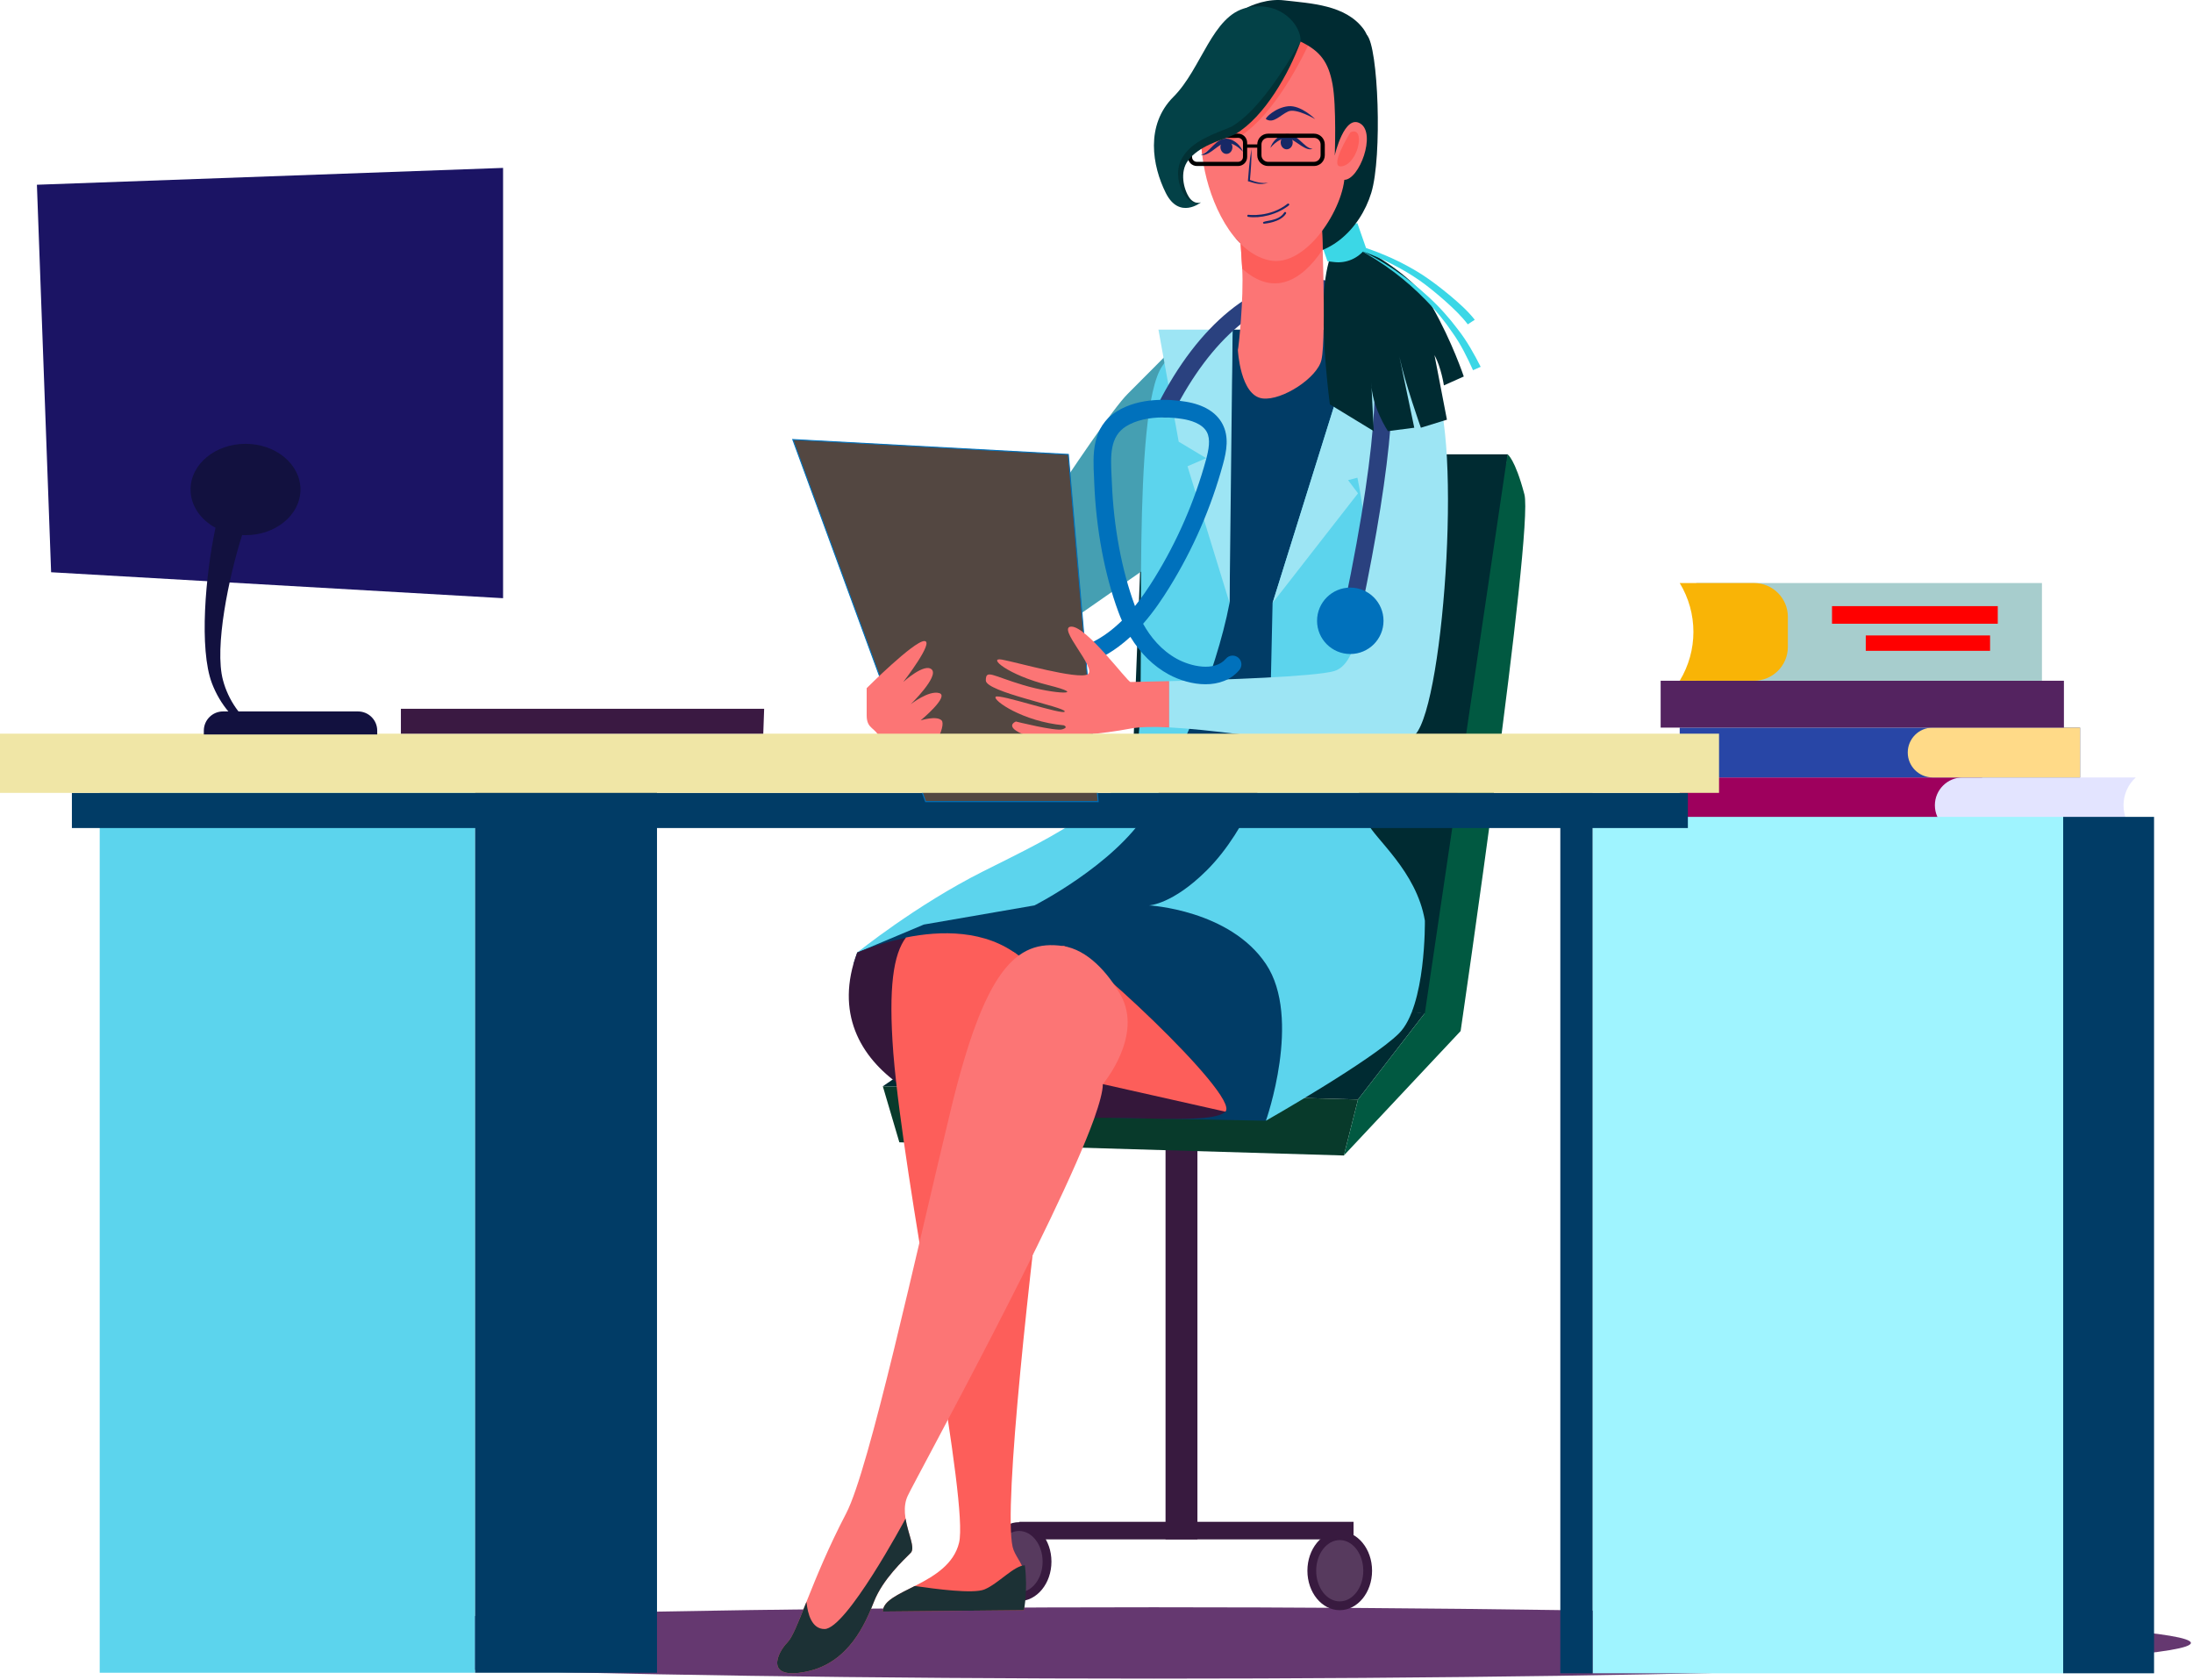 <?xml version="1.0" encoding="UTF-8"?>
<svg width="158px" height="121px" viewBox="0 0 158 121" version="1.1" xmlns="http://www.w3.org/2000/svg" xmlns:xlink="http://www.w3.org/1999/xlink">
    <!-- Generator: Sketch 52.5 (67469) - http://www.bohemiancoding.com/sketch -->
    <title>doctor_sitting</title>
    <desc>Created with Sketch.</desc>
    <g id="Page-1" stroke="none" stroke-width="1" fill="none" fill-rule="evenodd">
        <g id="Doctors" transform="translate(-1001, -1211)">
            <g id="doctor_sitting" transform="translate(1001, 1211)">
                <path d="M157.848,118.358 C157.848,119.778 124.398,120.929 83.132,120.929 C41.869,120.929 8.416,119.778 8.416,118.358 C8.416,116.939 41.869,115.788 83.132,115.788 C124.398,115.788 157.848,116.939 157.848,118.358" id="Fill-100" fill="#653870"></path>
                <polyline id="Fill-101" fill="#002B32" points="82.469 32.728 108.634 32.728 103.984 73.16 80.991 70.765 82.469 32.728"></polyline>
                <polygon id="Fill-102" fill="#9E005D" points="121.019 60.018 142.809 60.018 142.809 56.007 121.019 56.007"></polygon>
                <path d="M153.878,60.018 L141.412,60.018 C140.303,60.018 139.403,59.12 139.403,58.012 C139.403,56.905 140.303,56.007 141.412,56.007 L153.878,56.007 C152.7,57.085 152.7,58.94 153.878,60.018" id="Fill-103" fill="#E3E4FF"></path>
                <polygon id="Fill-104" fill="#2846A6" points="121.019 56.007 149.864 56.007 149.864 52.418 121.019 52.418"></polygon>
                <path d="M149.864,56.007 L139.244,56.007 C138.252,56.007 137.449,55.203 137.449,54.212 C137.449,53.222 138.252,52.418 139.244,52.418 L149.864,52.418 L149.864,56.007" id="Fill-105" fill="#FFDA88"></path>
                <polygon id="Fill-106" fill="#542360" points="119.646 52.418 148.7 52.418 148.7 49.041 119.646 49.041"></polygon>
                <polygon id="Fill-107" fill="#A7CDCD" points="122.215 49.041 147.117 49.041 147.117 42.002 122.215 42.002"></polygon>
                <path d="M121.019,49.041 L126.371,49.041 C127.717,49.041 128.811,47.95 128.811,46.605 L128.811,44.438 C128.811,43.092 127.717,42.002 126.371,42.002 L121.019,42.002 C122.335,44.164 122.335,46.878 121.019,49.041" id="Fill-108" fill="#F9B406"></path>
                <polygon id="Fill-109" fill="#FF0000" points="131.992 44.934 143.934 44.934 143.934 43.666 131.992 43.666"></polygon>
                <polygon id="Fill-110" fill="#FF0000" points="134.424 46.886 143.379 46.886 143.379 45.778 134.424 45.778"></polygon>
                <path d="M98.854,113.156 C98.854,114.726 97.811,115.998 96.525,115.998 C95.238,115.998 94.195,114.726 94.195,113.156 C94.195,111.587 95.238,110.315 96.525,110.315 C97.811,110.315 98.854,111.587 98.854,113.156" id="Fill-111" fill="#381A3F"></path>
                <path d="M84.232,25.371 C84.232,25.371 82.907,26.719 81.243,28.379 C79.177,30.441 69.754,45.332 69.754,45.332 L73.421,47.297 L82.787,40.781 L84.232,25.371" id="Fill-112" fill="#459FB2"></path>
                <polygon id="Fill-113" fill="#381A3F" points="83.974 110.898 86.271 110.898 86.271 78.571 83.974 78.571"></polygon>
                <polygon id="Fill-114" fill="#381A3F" points="73.445 110.898 97.52 110.898 97.52 109.632 73.445 109.632"></polygon>
                <path d="M96.525,115.365 C95.589,115.365 94.828,114.374 94.828,113.157 C94.828,111.939 95.589,110.948 96.525,110.948 C97.46,110.948 98.221,111.939 98.221,113.157 C98.221,114.374 97.46,115.365 96.525,115.365" id="Fill-115" fill="#573A5E"></path>
                <path d="M75.754,112.501 C75.754,114.07 74.71,115.343 73.424,115.343 C72.135,115.343 71.095,114.07 71.095,112.501 C71.095,110.931 72.135,109.658 73.424,109.658 C74.71,109.658 75.754,110.931 75.754,112.501" id="Fill-116" fill="#381A3F"></path>
                <path d="M73.421,114.709 C72.489,114.709 71.727,113.719 71.727,112.501 C71.727,111.283 72.489,110.292 73.421,110.292 C74.357,110.292 75.118,111.283 75.118,112.501 C75.118,113.719 74.357,114.709 73.421,114.709" id="Fill-117" fill="#573A5E"></path>
                <polyline id="Fill-118" fill="#002B32" points="102.659 72.98 97.841 79.209 63.605 78.256 74.533 70.765 102.659 72.98"></polyline>
                <polyline id="Fill-119" fill="#083A2B" points="64.796 82.292 96.821 83.242 97.841 79.209 63.605 78.256 64.796 82.292"></polyline>
                <polyline id="Fill-120" fill="#037399" points="61.501 69.401 61.759 68.624 74.533 65.225 71.529 74.276 61.501 69.401"></polyline>
                <path d="M83.735,55.881 C82.943,49.073 82.964,38.301 84.232,34.184 C85.5,30.068 88.807,23.745 88.807,23.745 L102.593,23.745 C102.593,23.745 101.169,38.153 102.593,39.578 C102.593,39.578 98.473,56.043 98.473,59.21 C98.473,61.344 100.347,62.687 101.567,66.778 C101.567,66.778 102.38,71.449 101.007,72.821 C99.634,74.194 91.206,80.738 91.206,80.738 L75.889,80.445 L61.501,71.209 L61.759,68.624 C61.759,68.624 65.929,65.855 73.007,62.9 C80.086,59.945 83.735,55.881 83.735,55.881" id="Fill-121" fill="#013C66"></path>
                <path d="M74.533,65.225 C74.533,65.225 80.233,62.332 82.637,58.529 C84.772,55.147 87.611,48.549 88.586,43.436 C88.586,43.436 88.586,35.51 88.586,35.01 L88.807,23.674 C88.807,23.674 85.953,23.093 83.735,26.374 C81.516,29.655 82.508,47.892 82.047,52.944 C81.618,57.663 76.149,60.099 70.846,62.766 C65.956,65.224 61.759,68.624 61.759,68.624 L66.561,66.605 L74.533,65.225" id="Fill-122" fill="#5CD4ED"></path>
                <polyline id="Fill-123" fill="#9DE5F4" points="83.462 23.745 88.807 23.745 88.586 43.436 85.557 33.59 86.904 33.007 84.922 31.82 83.462 23.745"></polyline>
                <path d="M88.286,80.085 C87.191,81.169 79.924,80.118 74.935,80.741 C68.903,81.464 58.548,77.244 61.756,68.626 C61.818,68.614 68.972,65.388 73.445,68.886 C74.087,69.399 75.559,68.618 76.572,68.151 C77.325,67.809 89.407,78.964 88.286,80.085" id="Fill-124" fill="#34173A"></path>
                <path d="M102.659,66.322 C102.053,62.746 99.061,60.45 98.473,59.21 C95.778,53.51 102.593,39.578 102.593,39.578 L102.593,23.745 L97.841,23.745 L91.686,43.436 L91.434,54.88 C91.434,54.88 90.034,59.613 86.955,62.689 C84.481,65.16 82.787,65.225 82.787,65.225 C82.787,65.225 88.586,65.539 91.206,69.444 C93.823,73.349 91.206,80.738 91.206,80.738 C91.206,80.738 98.842,76.395 100.797,74.442 C102.749,72.49 102.659,66.322 102.659,66.322" id="Fill-125" fill="#5CD4ED"></path>
                <path d="M88.286,80.085 L79.456,78.1 L71.532,69.658 L73.001,68.569 C73.154,68.664 73.301,68.772 73.445,68.886 C73.889,69.24 74.674,68.993 75.544,68.613 C75.88,68.468 76.227,68.309 76.572,68.151 C77.325,67.809 89.407,78.964 88.286,80.085" id="Fill-126" fill="#FD5E5A"></path>
                <path d="M75.556,80.683 C74.24,91.177 72.27,108.446 72.959,111.445 C73.1,112.053 73.658,112.613 73.721,113.117 C73.949,114.913 73.772,115.998 73.772,115.998 L63.608,116.097 C63.608,114.514 68.36,114.197 69.098,111.138 C69.787,108.282 65.707,88.289 64.565,77.96 C64.481,77.2 64.412,76.498 64.361,75.858 C64.001,71.121 64.367,68.733 65.275,67.537 C67.728,67.042 70.993,66.941 73.445,68.886 C73.889,69.24 74.674,68.993 75.544,68.613 C76.458,69.196 77.04,69.658 77.04,69.658 C77.04,69.658 76.35,74.439 75.556,80.683" id="Fill-127" fill="#FD5E5A"></path>
                <path d="M96.821,83.242 L97.841,79.209 L102.659,72.98 L108.613,32.728 C108.613,32.728 109.144,33.03 109.83,35.616 C110.517,38.202 105.234,74.276 105.234,74.276 L96.821,83.242" id="Fill-128" fill="#015941"></path>
                <polygon id="Fill-129" fill="#5CD4ED" points="7.184 120.506 34.233 120.506 34.233 54.873 7.184 54.873"></polygon>
                <polygon id="Fill-130" fill="#013C66" points="34.233 120.506 47.335 120.506 47.335 54.873 34.233 54.873"></polygon>
                <polygon id="Fill-131" fill="#9FF4FF" points="114.741 120.545 148.647 120.545 148.647 58.848 114.741 58.848"></polygon>
                <polygon id="Fill-132" fill="#013C66" points="148.647 120.545 155.194 120.545 155.194 58.848 148.647 58.848"></polygon>
                <polygon id="Fill-133" fill="#013C66" points="5.18 59.652 121.607 59.652 121.607 57.119 5.18 57.119"></polygon>
                <polygon id="Fill-134" fill="#013C66" points="112.417 120.545 114.741 120.545 114.741 57.119 112.417 57.119"></polygon>
                <path d="M103.036,27.32 C100.623,24.701 97.469,24.338 97.469,24.338 L97.067,31.539 C97.067,31.539 98.341,35.541 98.341,39.032 C98.341,42.523 98.14,47.76 96.129,48.343 C94.72,48.751 88.082,48.973 84.232,49.07 C84.232,50.196 84.232,51.304 84.232,52.402 C90.016,52.696 100.167,54.873 101.963,52.925 C104.11,50.598 105.45,29.939 103.036,27.32" id="Fill-135" fill="#9DE5F4"></path>
                <path d="M80.725,71.659 C79.837,70.114 78.377,68.41 76.572,68.151 C73.19,67.665 70.939,69.872 68.507,79.93 C65.953,90.506 62.631,105.831 60.964,109.023 C58.428,113.881 57.477,117.573 56.737,118.314 C55.999,119.054 55.049,121.055 58.11,120.422 C61.174,119.789 62.358,116.939 62.979,115.356 C63.608,113.773 65.083,112.405 65.611,111.873 C66.142,111.347 64.661,109.34 65.401,107.757 C66.049,106.382 76.158,87.998 78.821,80.614 C79.219,79.487 79.456,78.619 79.456,78.1 C79.456,78.1 82.409,74.617 80.725,71.659" id="Fill-136" fill="#FC7575"></path>
                <path d="M59.405,117.356 C58.497,117.356 58.194,116.299 58.104,115.396 C57.498,116.918 57.09,117.957 56.737,118.314 C55.999,119.054 55.049,121.055 58.11,120.422 C61.174,119.789 62.358,116.939 62.979,115.356 C63.608,113.773 65.083,112.405 65.611,111.873 C65.965,111.522 65.422,110.509 65.242,109.403 C65.161,109.556 60.973,117.356 59.405,117.356" id="Fill-137" fill="#1C3135"></path>
                <polyline id="Fill-138" fill="#9DE5F4" points="101.96 23.745 97.841 23.745 91.686 43.436 97.841 35.54 97.127 34.591 98.632 34.195 101.96 23.745"></polyline>
                <path d="M97.286,45.356 C96.935,45.356 96.65,45.073 96.65,44.723 C96.65,44.621 96.659,44.575 96.836,43.725 C99.592,30.566 99.274,25.733 98.524,23.996 C97.838,22.405 96.342,21.424 94.522,21.369 C90.96,21.258 87.236,24.387 84.541,29.728 C84.382,30.04 84.001,30.166 83.69,30.008 C83.378,29.851 83.252,29.47 83.411,29.158 C86.331,23.367 90.51,19.965 94.561,20.104 C96.887,20.173 98.803,21.44 99.691,23.495 C100.887,26.266 100.344,33.159 98.078,43.984 C97.991,44.405 97.931,44.681 97.916,44.778 C97.889,45.102 97.616,45.356 97.286,45.356" id="Fill-139" fill="#2A417F"></path>
                <path d="M99.679,44.723 C99.679,46.044 98.608,47.115 97.286,47.115 C95.964,47.115 94.891,46.044 94.891,44.723 C94.891,43.402 95.964,42.331 97.286,42.331 C98.608,42.331 99.679,43.402 99.679,44.723" id="Fill-140" fill="#0071BC"></path>
                <path d="M83.822,30.071 C82.748,30.071 81.81,30.29 81.132,30.713 C79.945,31.453 80.014,32.844 80.086,34.318 L80.107,34.762 C80.23,37.933 80.817,41.079 81.759,43.622 C81.762,43.636 81.768,43.649 81.771,43.663 C82.236,43.084 82.703,42.413 83.186,41.629 C84.823,38.981 86.067,36.116 86.892,33.114 C87.086,32.395 87.23,31.656 86.952,31.129 C86.619,30.498 85.722,30.267 85.216,30.186 C84.733,30.109 84.265,30.071 83.822,30.071 Z M86.853,49.294 C85.938,49.294 84.985,49.011 84.196,48.583 C83.102,47.987 82.167,47.068 81.441,45.879 C81.171,46.128 80.886,46.366 80.584,46.59 C79.6,47.321 78.5,47.829 77.403,48.057 C77.373,48.064 74.312,48.333 73.967,47.641 L74.533,47.359 L74.632,46.734 C74.881,46.764 76.839,46.869 77.151,46.816 C78.059,46.626 78.989,46.195 79.828,45.573 C80.173,45.318 80.503,45.033 80.832,44.712 C80.737,44.501 80.65,44.283 80.569,44.06 C79.585,41.396 78.971,38.112 78.839,34.813 L78.821,34.379 C78.74,32.772 78.644,30.772 80.461,29.638 C82.125,28.6 84.28,28.752 85.417,28.936 C86.712,29.143 87.629,29.698 88.073,30.538 C88.559,31.453 88.379,32.478 88.112,33.448 C87.26,36.567 85.965,39.543 84.265,42.294 C83.765,43.104 83.141,44.044 82.358,44.937 C82.886,45.885 83.669,46.853 84.805,47.471 C85.764,47.994 87.494,48.421 88.325,47.452 C88.55,47.185 88.951,47.154 89.218,47.381 C89.485,47.608 89.515,48.008 89.287,48.274 C88.666,49.002 87.782,49.294 86.853,49.294 Z" id="Fill-141" fill="#0071BC"></path>
                <path d="M97.697,17.618 C97.697,17.618 101.768,19.603 103.201,22.121 C104.634,24.638 105.462,27.124 105.462,27.124 L104.029,27.764 C104.029,27.764 103.84,26.483 103.351,25.58 L104.248,30.235 L102.371,30.814 C102.371,30.814 101.226,27.602 100.824,25.693 L101.894,30.814 L99.996,31.059 C99.996,31.059 98.797,29.251 98.797,27.518 L98.977,31.059 L95.814,29.133 C95.814,29.133 95.205,24.603 95.376,21.249 C95.43,20.181 95.64,18.976 95.898,18.392 C96.456,17.141 97.697,17.618 97.697,17.618" id="Fill-142" fill="#002B32"></path>
                <path d="M98.416,17.857 L98.368,17.919 C97.847,18.616 96.992,18.982 96.129,18.88 L95.64,18.822 L95.016,17.034 L97.793,16.069 L98.416,17.857" id="Fill-143" fill="#3BD7E6"></path>
                <path d="M98.476,2.516 C97.649,1.686 94.279,1.489 94.279,1.489 L94.027,1.489 C92.972,1.087 87.392,9.373 88.097,13.792 C88.798,18.21 89.302,17.759 92.468,18.311 C95.634,18.863 97.997,16.503 98.797,13.892 C99.598,11.281 99.307,3.345 98.476,2.516" id="Fill-144" fill="#002B32"></path>
                <path d="M89.401,16.654 C89.308,16.747 89.41,17.901 89.497,19.354 C89.62,21.441 89.236,25.103 89.185,25.21 C89.185,25.21 89.35,28.512 90.969,28.705 C92.375,28.874 94.927,27.207 95.208,25.919 C95.586,24.186 95.208,15.524 95.208,15.524 L89.401,16.654" id="Fill-145" fill="#FC7575"></path>
                <path d="M89.497,19.354 C91.644,21.295 93.667,20.412 95.295,17.979 C95.259,16.753 95.211,15.595 95.208,15.524 L89.401,16.654 C89.308,16.747 89.41,17.901 89.497,19.354" id="Fill-146" fill="#FD5E5A"></path>
                <path d="M90.082,1.995 C90.082,1.995 87.359,2.513 87.036,4.842 C86.712,7.171 86.259,9.112 86.712,11.829 C87.164,14.547 88.783,18.17 91.44,18.752 C94.096,19.334 96.881,14.935 96.881,12.541 C96.881,10.147 97.853,6.136 96.039,3.677 C94.225,1.219 90.082,1.995 90.082,1.995" id="Fill-147" fill="#FC7575"></path>
                <path d="M94.228,2.331 C91.506,1.253 87.437,1.953 87.036,4.842 C86.742,6.953 86.343,8.745 86.607,11.085 C87.042,10.787 87.656,10.487 88.52,10.202 C90.915,9.414 93.239,5.442 94.303,3.147 C94.3,3.083 94.354,2.789 94.228,2.331" id="Fill-148" fill="#FD5E5A"></path>
                <path d="M96.168,11.182 C96.168,11.182 97.205,9.985 97.721,9.468 C98.239,8.95 99.535,3.839 98.239,2.092 C96.944,0.346 94.465,0.249 92.483,0.022 C90.501,-0.204 87.356,1.304 87.179,4.254 C87.179,4.254 92.282,2.319 93.706,2.998 C95.13,3.677 95.715,4.486 96.006,6.071 C96.297,7.656 96.168,11.182 96.168,11.182" id="Fill-149" fill="#002B32"></path>
                <path d="M96.168,11.182 C96.168,11.182 96.86,8.178 98.015,8.904 C99.169,9.629 97.931,12.955 96.854,12.955 C95.778,12.955 96.168,11.182 96.168,11.182" id="Fill-150" fill="#FC7575"></path>
                <path d="M97.289,9.536 C97.289,9.536 95.586,12.267 96.752,11.965 C97.922,11.664 98.383,9.028 97.289,9.536" id="Fill-151" fill="#FD5E5A"></path>
                <path d="M98.149,17.778 C99.685,18.273 101.166,18.948 102.533,19.832 C103.213,20.281 103.852,20.779 104.478,21.297 C105.105,21.829 105.705,22.345 106.253,23.035 L105.75,23.367 C105.312,22.785 104.712,22.213 104.128,21.691 C103.534,21.166 102.913,20.652 102.275,20.203 C101.627,19.752 100.941,19.352 100.233,18.996 C99.529,18.641 98.791,18.32 98.057,18.064 L98.149,17.778" id="Fill-152" fill="#3BD7E6"></path>
                <path d="M97.784,17.923 C98.728,18.35 99.631,18.875 100.491,19.456 C101.354,20.038 102.17,20.691 102.934,21.402 C103.705,22.108 104.407,22.89 105.036,23.731 C105.687,24.558 106.199,25.484 106.679,26.425 L106.127,26.67 C105.711,25.747 105.261,24.827 104.667,23.993 C104.098,23.147 103.447,22.348 102.722,21.618 C102.005,20.882 101.232,20.197 100.404,19.578 C99.577,18.961 98.707,18.395 97.784,17.923" id="Fill-153" fill="#3BD7E6"></path>
                <path d="M90.055,12.96 C90.127,12.217 90.175,11.472 90.169,10.723 C90.004,11.672 89.965,12.363 89.908,13.052 C90.303,13.161 90.78,13.381 91.377,13.156 C90.921,13.244 90.468,13.114 90.055,12.96" id="Fill-154" fill="#172866"></path>
                <path d="M91.527,10.653 C91.662,10.224 92.027,9.815 92.528,9.682 C93.415,9.449 93.958,10.728 94.567,10.715 C94.132,10.939 93.43,10.192 92.951,10.002 C92.69,9.897 92.459,9.97 92.201,10.091 C91.952,10.22 91.728,10.42 91.527,10.653" id="Fill-155" fill="#172866"></path>
                <path d="M93.137,10.268 C93.137,10.538 92.942,10.757 92.702,10.757 C92.465,10.757 92.27,10.538 92.27,10.268 C92.27,9.998 92.465,9.78 92.702,9.78 C92.942,9.78 93.137,9.998 93.137,10.268" id="Fill-156" fill="#172866"></path>
                <path d="M89.551,10.931 C89.398,10.509 89.014,10.116 88.508,10.006 C87.611,9.814 87.125,11.115 86.517,11.13 C86.964,11.334 87.629,10.556 88.1,10.345 C88.358,10.228 88.592,10.29 88.852,10.4 C89.107,10.517 89.341,10.707 89.551,10.931" id="Fill-157" fill="#172866"></path>
                <path d="M87.929,10.619 C87.941,10.889 88.142,11.099 88.382,11.087 C88.622,11.077 88.804,10.85 88.792,10.58 C88.78,10.311 88.577,10.101 88.337,10.111 C88.1,10.122 87.917,10.349 87.929,10.619" id="Fill-158" fill="#172866"></path>
                <path d="M91.212,8.582 C91.116,8.519 91.889,7.741 92.822,7.653 C93.751,7.565 94.756,8.582 94.756,8.582 C94.756,8.582 93.385,7.766 92.807,8.03 C92.231,8.293 91.749,8.93 91.212,8.582" id="Fill-159" fill="#172866"></path>
                <path d="M89.929,15.622 C89.83,15.608 89.854,15.455 89.95,15.473 C89.965,15.475 91.494,15.681 92.765,14.679 C92.843,14.618 92.936,14.736 92.858,14.797 C91.997,15.477 90.768,15.75 89.929,15.622" id="Fill-160" fill="#172866"></path>
                <path d="M91.071,16.115 C91.032,16.115 90.999,16.085 90.996,16.046 C90.981,15.858 92.108,15.993 92.525,15.308 C92.579,15.223 92.705,15.301 92.654,15.386 C92.267,16.019 91.125,16.112 91.074,16.115 C91.074,16.115 91.071,16.115 91.071,16.115" id="Fill-161" fill="#172866"></path>
                <path d="M91.359,9.93 C91.098,9.93 90.885,10.143 90.885,10.405 L90.885,11.183 C90.885,11.445 91.098,11.658 91.359,11.658 L94.672,11.658 C94.933,11.658 95.145,11.445 95.145,11.183 L95.145,10.405 C95.145,10.143 94.933,9.93 94.672,9.93 L91.359,9.93 Z M94.672,11.959 L91.359,11.959 C90.933,11.959 90.582,11.611 90.582,11.183 L90.582,10.405 C90.582,9.977 90.933,9.629 91.359,9.629 L94.672,9.629 C95.097,9.629 95.448,9.977 95.448,10.405 L95.448,11.183 C95.448,11.611 95.097,11.959 94.672,11.959 Z" id="Fill-162" fill="#000000"></path>
                <path d="M86.232,9.93 C86.04,9.93 85.884,10.087 85.884,10.279 L85.884,11.309 C85.884,11.501 86.04,11.658 86.232,11.658 L89.203,11.658 C89.395,11.658 89.554,11.501 89.554,11.309 L89.554,10.279 C89.554,10.087 89.395,9.93 89.203,9.93 L86.232,9.93 Z M89.203,11.959 L86.232,11.959 C85.875,11.959 85.581,11.668 85.581,11.309 L85.581,10.279 C85.581,9.921 85.875,9.629 86.232,9.629 L89.203,9.629 C89.563,9.629 89.854,9.921 89.854,10.279 L89.854,11.309 C89.854,11.668 89.563,11.959 89.203,11.959 Z" id="Fill-163" fill="#000000"></path>
                <path d="M89.83,0.556 C87.335,1.106 86.583,4.939 84.544,6.977 C82.502,9.015 83.021,11.958 83.992,13.9 C84.964,15.84 86.523,14.579 86.523,14.579 C86.523,14.579 85.707,15.032 85.192,13.415 C84.673,11.797 85.578,10.535 88.331,9.629 C91.083,8.724 93.706,2.998 93.706,2.998 C93.775,1.879 92.321,0.006 89.83,0.556" id="Fill-164" fill="#034147"></path>
                <path d="M88.711,9.134 C87.473,9.647 85.923,10.139 85.216,11.307 C84.241,12.817 85.575,15.13 86.523,14.579 C86.184,14.7 85.863,14.497 85.689,14.239 C85.276,13.64 84.979,12.376 85.599,11.562 C86.37,10.525 87.965,10.096 88.49,9.885 L88.999,9.664 C91.119,8.41 92.876,5.266 93.706,2.998 C92.564,4.898 90.675,8.008 88.711,9.134" id="Fill-165" fill="#023135"></path>
                <polygon id="Fill-166" fill="#000000" points="89.767 10.64 90.642 10.64 90.642 10.403 89.767 10.403"></polygon>
                <polyline id="Fill-167" fill="#534741" points="57.12 31.665 66.687 57.748 79.118 57.748 76.971 32.737 57.12 31.665"></polyline>
                <path d="M66.714,57.712 L79.079,57.712 L76.938,32.772 L57.174,31.704 L66.714,57.712 Z M79.157,57.784 L66.663,57.784 L66.654,57.761 L57.066,31.626 L57.123,31.629 L77.004,32.703 L77.007,32.734 L79.157,57.784 Z" id="Fill-168" fill="#0071BC"></path>
                <path d="M62.442,49.575 C62.442,49.575 65.839,46.181 66.597,46.181 C67.359,46.181 65.08,49.128 65.08,49.128 C65.08,49.128 66.621,47.722 67.134,48.235 C67.65,48.749 65.614,50.736 65.614,50.736 C65.614,50.736 66.912,49.709 67.671,49.932 C68.432,50.156 66.331,51.897 66.331,51.897 C66.331,51.897 67.473,51.534 67.839,51.897 C68.201,52.261 67.137,54.646 65.659,54.946 C64.184,55.247 63.647,53.997 63.38,53.192 C63.111,52.389 62.442,52.567 62.442,51.54 C62.442,50.513 62.442,49.575 62.442,49.575" id="Fill-169" fill="#FC7575"></path>
                <path d="M81.453,49.131 C81.228,49.131 78.311,45.142 77.196,45.142 C76.077,45.142 79.091,48.187 78.365,48.58 C77.642,48.973 73.259,47.712 72.189,47.518 C71.116,47.324 72.597,48.624 75.541,49.361 C78.485,50.097 76.032,50.04 73.751,49.361 C71.472,48.682 71.026,48.197 71.026,49.022 C71.026,49.846 76.713,50.925 76.713,51.252 C76.713,51.579 71.961,49.952 71.736,50.197 C71.508,50.443 73.679,51.979 76.647,52.252 C76.647,52.252 77.016,52.398 76.53,52.543 C76.044,52.689 73.193,51.979 73.193,51.979 C73.193,51.979 72.237,52.343 73.913,52.98 C73.913,52.98 77.151,53.289 81.441,52.489 C82.143,52.358 83.105,52.345 84.232,52.402 C84.232,51.304 84.232,50.196 84.232,49.07 C82.589,49.112 81.453,49.131 81.453,49.131" id="Fill-170" fill="#FC7575"></path>
                <path d="M70.921,114.506 C70.114,114.832 67.443,114.476 65.908,114.256 C64.694,114.873 63.608,115.34 63.608,116.097 L73.772,115.998 C73.772,115.998 74.066,114.56 73.838,112.765 C73.064,112.774 71.913,114.105 70.921,114.506" id="Fill-171" fill="#1C3135"></path>
                <polygon id="Fill-172" fill="#F0E6A6" points="0 57.119 123.852 57.119 123.852 52.854 0 52.854"></polygon>
                <polyline id="Fill-173" fill="#3A1942" points="55.055 51.062 28.884 51.062 28.884 52.856 54.992 52.856 55.055 51.062"></polyline>
                <polyline id="Fill-174" fill="#1B1464" points="36.245 12.096 36.245 43.095 3.683 41.225 2.659 13.309 36.245 12.096"></polyline>
                <path d="M13.729,35.264 C13.729,33.447 15.501,31.973 17.689,31.973 C19.875,31.973 21.647,33.447 21.647,35.264 C21.647,37.082 19.875,38.555 17.689,38.555 C17.605,38.555 17.525,38.552 17.444,38.548 C16.505,41.493 15.417,46.645 16.07,49.016 C16.442,50.41 17.321,51.708 18.517,52.51 L18.34,52.801 C16.94,52.054 15.855,50.763 15.27,49.225 C14.332,46.761 14.802,41.391 15.525,38.02 C14.445,37.433 13.729,36.418 13.729,35.264" id="Fill-175" fill="#12113F"></path>
                <path d="M16.07,51.252 L25.79,51.252 C26.558,51.252 27.178,51.872 27.178,52.637 L27.178,52.909 L14.685,52.909 L14.685,52.637 C14.685,51.872 15.306,51.252 16.07,51.252" id="Fill-176" fill="#12113F"></path>
            </g>
        </g>
    </g>
</svg>